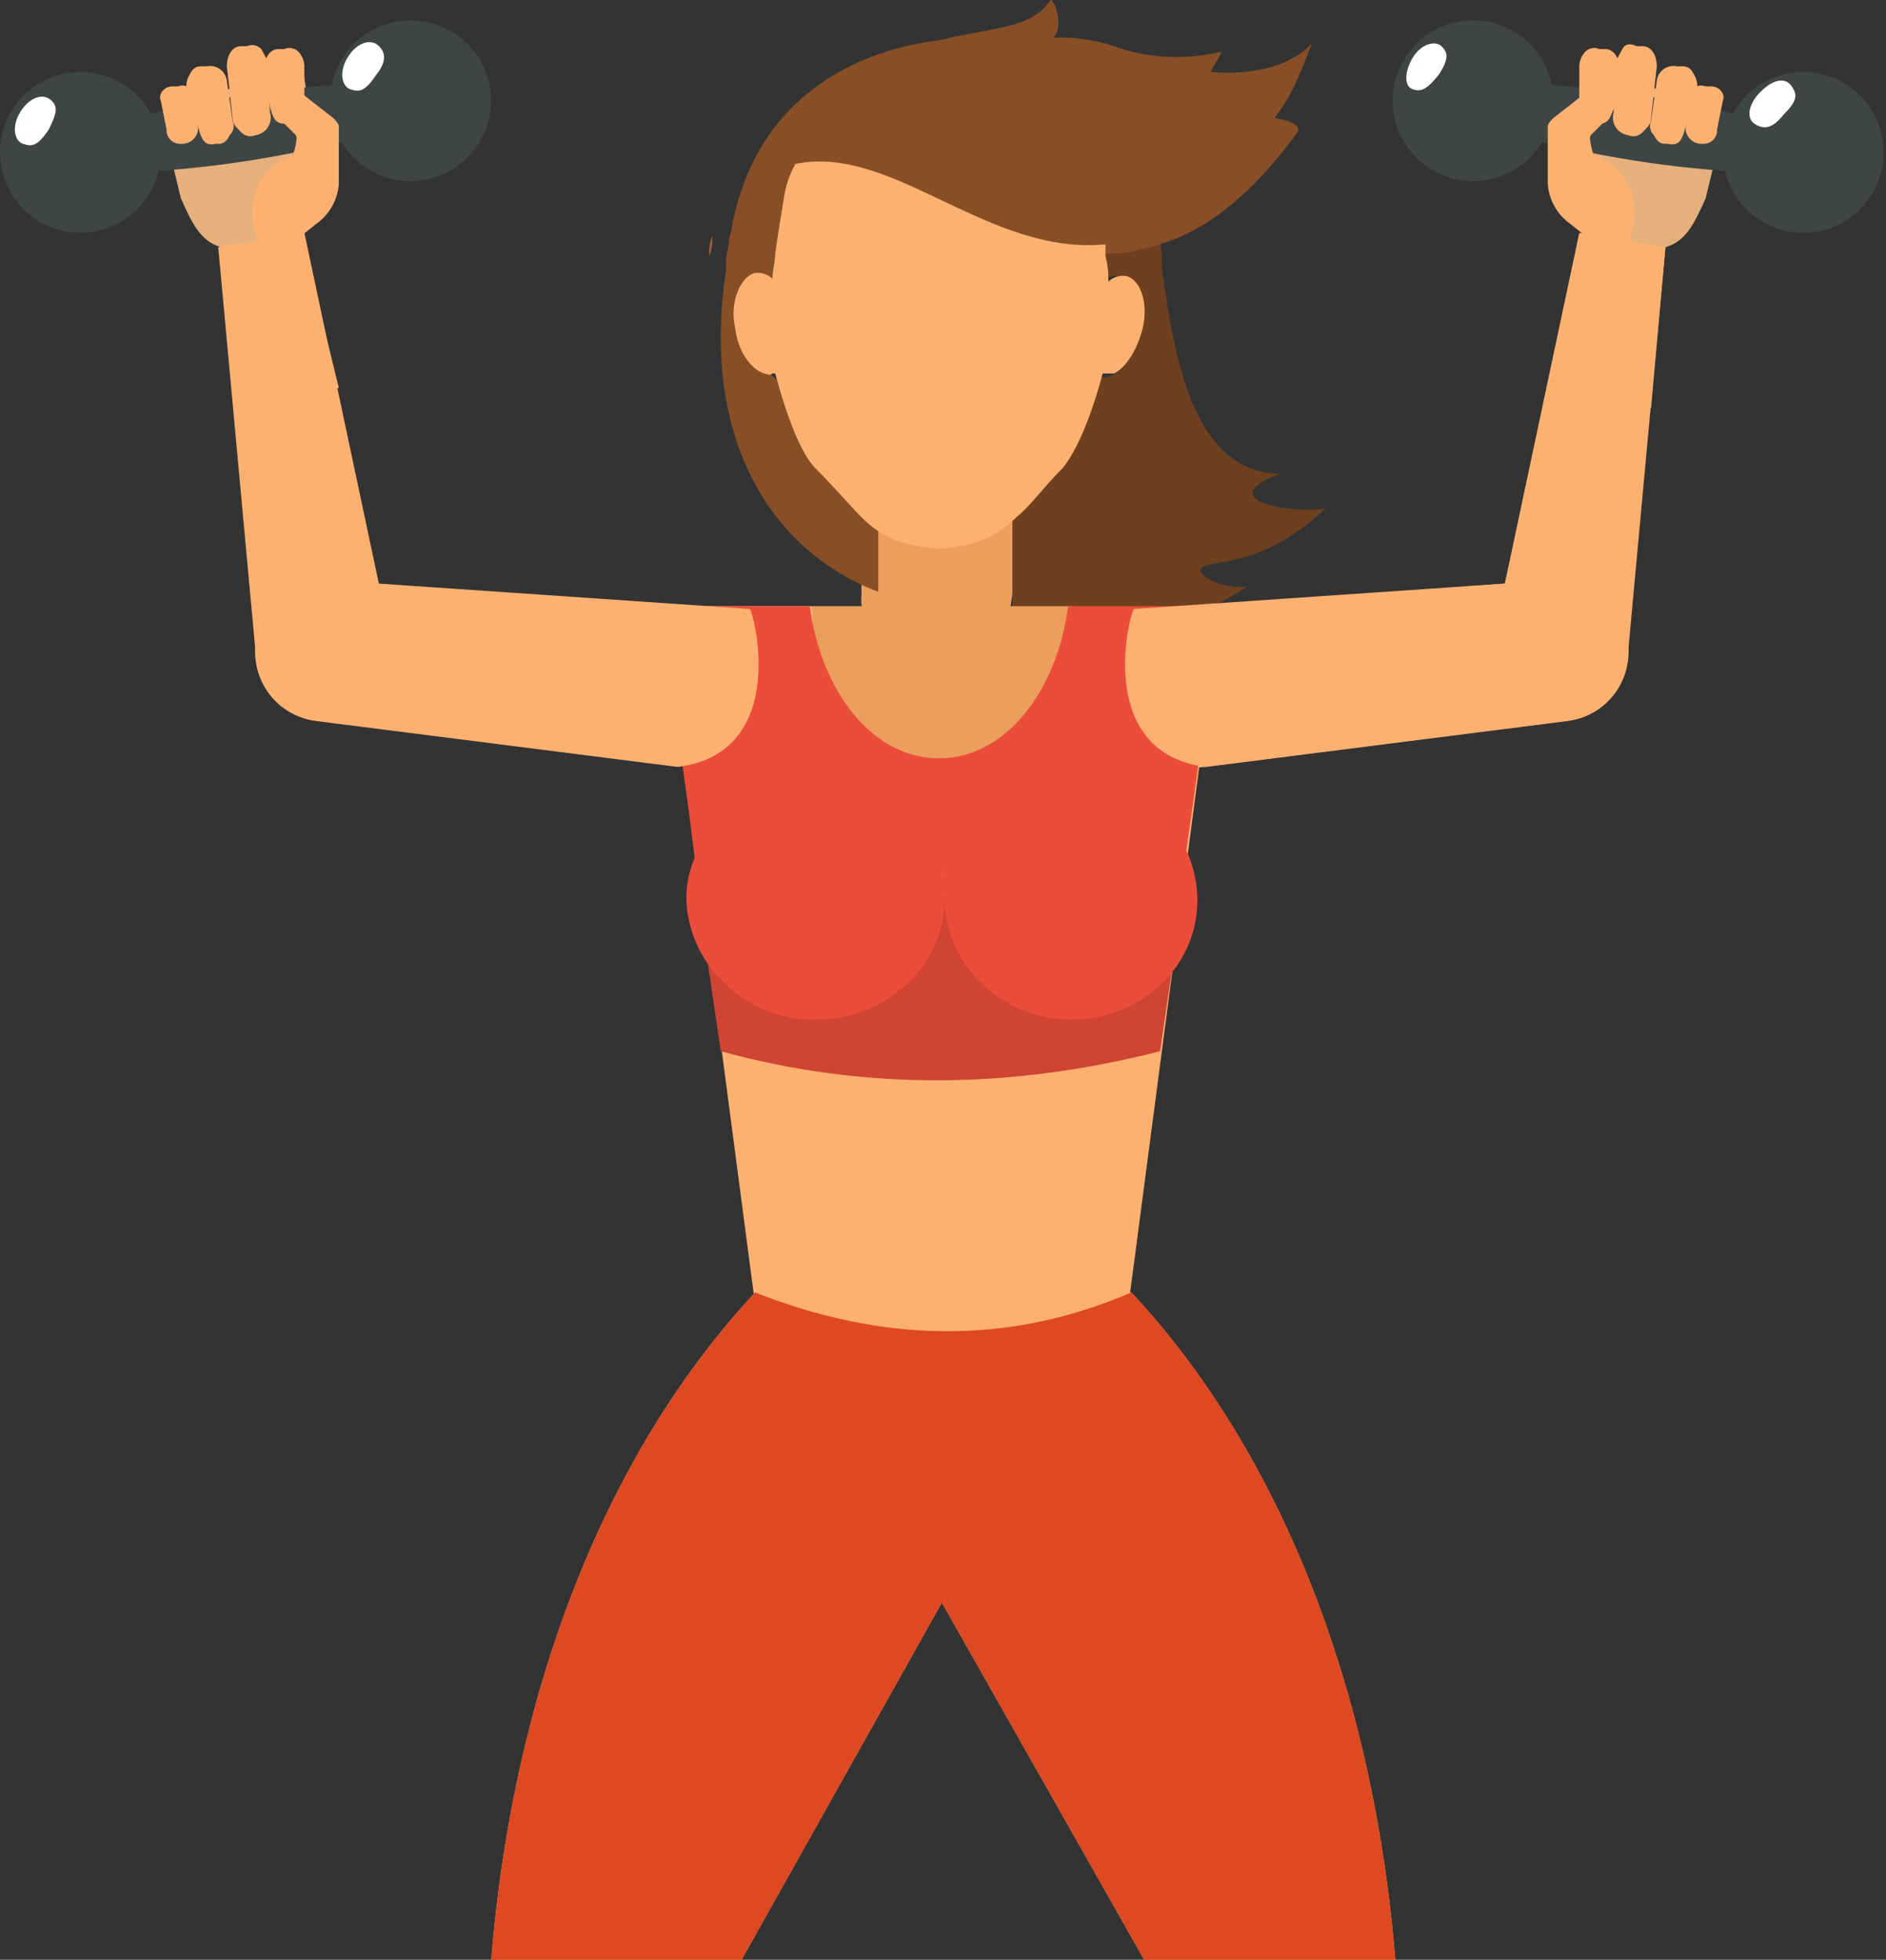 <svg width="128" height="133" viewBox="0 0 128 133" fill="none" xmlns="http://www.w3.org/2000/svg">
<rect x="0" y="0" width="128" height="133" fill="#333333" stroke="none"/>
<path d="M72.691 41.136C71.911 46.983 68.403 51.465 63.921 51.465C59.634 51.465 55.931 46.982 55.151 41.136H45.018L51.449 90.051L63.922 90.441L76.394 90.051L82.825 41.136H72.691Z" fill="#FDB171"/>
<path d="M78.842 18.14V17.556C78.842 16.776 78.647 15.997 78.647 15.412C77.41 16.156 75.998 16.559 74.554 16.581V17.361C74.554 18.14 74.749 18.728 74.749 19.114C75.06 18.815 75.49 18.672 75.918 18.725C76.893 18.92 77.672 20.674 77.286 22.427C77.091 23.986 76.312 25.155 75.337 25.545C75.142 25.545 74.948 25.74 74.753 25.545H74.558C73.778 28.468 72.804 31.002 71.83 31.976C70.462 33.344 69.491 34.51 68.712 35.289V41.525C72.025 41.331 75.143 46.008 84.692 39.772C83.133 40.161 80.6 38.797 81.769 38.404C82.938 38.011 86.057 38.209 89.954 34.507C87.616 34.897 82.16 33.922 86.836 32.168C81.376 31.977 79.817 25.546 78.842 18.14Z" fill="#6E4020"/>
<path d="M58.464 32.611V40.434C58.416 40.85 58.478 41.272 58.644 41.656C59.183 44.59 60.98 46.789 63.317 46.789H63.856C66.192 46.789 67.99 44.59 68.529 41.656C68.529 41.167 68.709 40.679 68.709 40.19V32.367C66.19 32.611 60.8 32.611 58.464 32.611Z" fill="#EC9E5D"/>
<rect x="55.151" y="41.136" width="17.734" height="17.929" fill="#EC9E5D"/>
<path d="M22.8 26.52L15.98 27.689L15.005 16.776C13.638 16.386 13.057 15.217 12.277 13.463L10.91 7.812C13.833 6.058 17.146 5.668 20.654 5.278L21.238 8.981L22.797 8.591V12.488C22.715 13.586 22.143 14.589 21.238 15.216L20.069 15.606L22.8 26.52Z" fill="#E6B07C"/>
<path d="M24.945 9.176C19.727 10.603 14.368 11.452 8.964 11.709L8.38 8.201C13.598 6.774 18.957 5.924 24.36 5.668L24.945 9.176Z" fill="#3D4545"/>
<circle cx="5.457" cy="10.345" r="5.457" fill="#3D4545"/>
<circle cx="27.868" cy="6.837" r="5.457" fill="#3D4545"/>
<path d="M3.313 8.786C2.533 9.955 2.144 9.955 1.559 9.76C0.974 9.565 0.779 8.591 1.364 7.617C1.949 6.642 2.923 6.249 3.508 6.837C3.897 7.227 3.897 7.616 3.313 8.786Z" fill="white"/>
<path d="M25.529 5.083C24.75 6.252 24.36 6.252 23.776 6.057C23.191 5.862 22.996 4.888 23.581 3.914C24.165 2.939 25.14 2.546 25.724 3.134C26.114 3.524 26.309 4.108 25.529 5.083Z" fill="white"/>
<path d="M18.319 7.227C18.514 8.006 18.708 8.396 19.293 8.396H20.073C20.462 8.396 20.267 8.396 20.462 8.201C20.657 8.006 20.657 7.422 20.657 7.032V4.499C20.65 4.137 20.511 3.791 20.267 3.524C20.017 3.259 19.626 3.18 19.293 3.33H18.903C18.319 3.33 17.929 3.914 17.929 4.697L18.319 7.227Z" fill="#FDB171"/>
<path d="M15.785 8.005C15.785 8.395 15.98 8.589 16.37 8.979C16.62 9.245 17.011 9.323 17.344 9.174C17.695 9.123 18.005 8.921 18.193 8.62C18.38 8.32 18.426 7.952 18.319 7.615L18.124 4.302C18.124 3.913 17.929 3.718 17.734 3.328C17.484 3.062 17.093 2.984 16.76 3.133H16.37C15.785 3.133 15.396 3.718 15.396 4.501L15.785 8.005Z" fill="#FDB171"/>
<path d="M13.447 8.591C13.642 9.37 13.837 9.958 14.616 9.76H14.811C15.201 9.76 15.396 9.565 15.59 9.175C15.856 8.925 15.934 8.534 15.785 8.201L15.396 5.473C15.355 5.157 15.184 4.872 14.925 4.687C14.665 4.502 14.34 4.434 14.028 4.499H13.638C13.249 4.499 13.054 4.694 12.859 5.083C12.682 5.375 12.613 5.72 12.664 6.058L13.447 8.591Z" fill="#FDB171"/>
<path d="M11.303 8.785C11.287 9.048 11.384 9.305 11.571 9.492C11.757 9.678 12.014 9.775 12.277 9.759H12.472C13.059 9.696 13.49 9.179 13.446 8.59L13.252 6.642C13.245 6.362 13.102 6.103 12.869 5.948C12.637 5.793 12.343 5.761 12.082 5.862H11.693C11.108 5.862 10.718 6.447 10.913 6.836L11.303 8.785Z" fill="#FDB171"/>
<path d="M17.734 18.53L17.344 15.802C16.961 14.768 17.015 13.624 17.492 12.631C17.97 11.638 18.831 10.882 19.878 10.537C19.878 10.537 20.267 9.368 20.072 9.169L19.098 8.195C18.124 7.221 18.124 6.246 18.319 5.857L18.514 5.662C18.652 5.478 18.868 5.37 19.098 5.37C19.328 5.37 19.545 5.478 19.683 5.662L20.852 6.636L22.606 8.004C22.8 8.198 22.995 8.393 22.995 8.588V12.486C22.914 13.583 22.341 14.586 21.436 15.214L20.462 15.993L22.995 26.322L19.098 27.101L17.734 18.53Z" fill="#FDB171"/>
<path d="M105.235 26.52L112.056 27.689L113.03 16.776C114.398 16.386 114.979 15.217 115.758 13.463L117.126 7.812C114.203 6.058 110.889 5.668 107.382 5.278L106.797 8.981L105.238 8.591V12.488C105.32 13.586 105.893 14.589 106.797 15.216L107.967 15.606L105.235 26.52Z" fill="#E6B07C"/>
<path d="M102.897 9.176C108.114 10.603 113.473 11.452 118.877 11.709L119.461 8.201C114.244 6.774 108.885 5.924 103.481 5.668L102.897 9.176Z" fill="#3D4545"/>
<circle cx="122.385" cy="10.345" r="5.457" fill="#3D4545"/>
<circle cx="99.974" cy="6.837" r="5.457" fill="#3D4545"/>
<path d="M121.02 7.812C121.995 6.837 121.995 6.444 121.605 5.863C121.215 5.282 120.436 5.278 119.461 6.253C118.682 7.032 118.487 8.006 119.072 8.396C119.656 8.786 120.241 8.786 121.02 7.812Z" fill="white"/>
<path d="M97.635 5.083C98.414 3.914 98.219 3.524 97.829 3.135C97.44 2.745 96.462 2.94 95.881 3.914C95.3 4.888 95.296 5.863 95.881 6.058C96.465 6.253 96.855 6.058 97.635 5.083Z" fill="white"/>
<path d="M109.523 7.227C109.328 8.006 109.133 8.396 108.548 8.396H107.769C107.379 8.396 107.574 8.396 107.379 8.201C107.184 8.006 107.184 7.422 107.184 7.032V4.499C107.192 4.137 107.33 3.791 107.574 3.524C107.824 3.259 108.215 3.18 108.548 3.33H108.938C109.523 3.33 109.912 3.914 109.912 4.697L109.523 7.227Z" fill="#FDB171"/>
<path d="M112.056 8.006C112.056 8.396 111.861 8.591 111.471 8.981C111.221 9.247 110.83 9.325 110.497 9.176C110.147 9.125 109.836 8.922 109.649 8.622C109.461 8.322 109.415 7.954 109.523 7.617L109.718 4.304C109.718 3.914 109.912 3.719 110.107 3.33C110.302 2.94 110.692 2.94 111.082 3.135H111.471C112.056 3.135 112.446 3.719 112.446 4.502L112.056 8.006Z" fill="#FDB171"/>
<path d="M114.397 8.591C114.202 9.37 114.007 9.958 113.228 9.76H113.03C112.64 9.76 112.445 9.565 112.25 9.175C111.984 8.925 111.906 8.534 112.055 8.201L112.445 5.473C112.486 5.157 112.656 4.872 112.916 4.687C113.176 4.502 113.5 4.434 113.812 4.499H114.202C114.592 4.499 114.787 4.694 114.982 5.083C115.158 5.375 115.227 5.72 115.177 6.058L114.397 8.591Z" fill="#FDB171"/>
<path d="M116.538 8.785C116.554 9.048 116.456 9.305 116.27 9.492C116.084 9.678 115.826 9.775 115.564 9.759H115.369C114.782 9.696 114.35 9.179 114.394 8.59L114.589 6.642C114.596 6.362 114.739 6.103 114.971 5.948C115.204 5.793 115.498 5.761 115.758 5.862H116.148C116.733 5.862 117.122 6.447 116.928 6.836L116.538 8.785Z" fill="#FDB171"/>
<path d="M110.305 18.53L110.695 15.802C111.078 14.768 111.024 13.624 110.547 12.631C110.069 11.638 109.208 10.882 108.161 10.537C108.161 10.537 107.772 9.368 107.967 9.169L108.941 8.195C109.915 7.221 109.915 6.246 109.72 5.857L109.525 5.662C109.387 5.478 109.171 5.37 108.941 5.37C108.711 5.37 108.494 5.478 108.356 5.662L107.187 6.636L105.433 8.004C105.238 8.198 105.044 8.393 105.044 8.588V12.486C105.125 13.583 105.698 14.586 106.602 15.214L107.577 15.993L105.04 26.325L108.743 27.104L110.305 18.53Z" fill="#FDB171"/>
<path d="M81.655 52.049L106.21 48.931C108.779 48.581 110.597 46.242 110.302 43.666C110.052 41.101 107.806 39.201 105.235 39.38L78.926 41.328V49.903C78.996 50.553 79.325 51.147 79.838 51.551C80.352 51.955 81.007 52.135 81.655 52.049Z" fill="#FFCF9F"/>
<path d="M22.022 48.931C20.776 48.948 19.577 48.461 18.696 47.58C17.815 46.699 17.328 45.499 17.344 44.254L14.811 16.776L20.658 15.802L26.699 44.254C26.749 45.509 26.272 46.728 25.384 47.616C24.496 48.504 23.277 48.981 22.022 48.931Z" fill="#FDB171"/>
<path d="M105.82 48.931C107.066 48.948 108.265 48.461 109.146 47.58C110.027 46.699 110.514 45.5 110.498 44.254L113.031 16.776L107.184 15.802L101.143 44.254C101.126 45.5 101.614 46.699 102.495 47.58C103.375 48.461 104.575 48.948 105.82 48.931Z" fill="#FDB171"/>
<path d="M48.136 17.364C48.104 16.9 48.17 16.434 48.331 15.997C48.377 16.462 48.31 16.931 48.136 17.364Z" fill="#A15E2E"/>
<path d="M86.5 8.007C87.669 6.448 88.059 5.474 89.033 2.94C89.033 2.94 87.279 5.278 82.212 4.889C82.017 4.889 83.187 3.33 82.797 3.521C80.611 4.052 78.322 3.985 76.171 3.326C74.678 2.761 73.089 2.496 71.493 2.547C72.273 1.767 71.493 -0.181 71.299 0.014C69.931 1.962 67.791 1.767 63.698 2.742C60.385 3.131 51.616 5.08 49.666 15.409C49.666 15.799 49.472 15.994 49.472 16.384C49.472 16.773 49.277 17.163 49.277 17.751V18.336C47.523 29.833 52.395 37.434 59.605 40.163V35.68C58.826 34.901 57.852 33.731 56.487 32.367C55.513 31.198 54.539 28.86 53.759 25.936H52.98C52.2 25.546 51.421 24.377 51.031 22.818C50.642 20.87 51.421 19.116 52.399 19.116C52.827 19.063 53.257 19.206 53.568 19.506C53.536 18.914 53.602 18.322 53.763 17.752C53.958 16.384 54.153 15.219 54.347 14.049C54.548 13.251 54.808 12.47 55.127 11.711C61.753 10.344 68.186 17.947 76.174 17.168C77.584 16.96 78.96 16.567 80.266 15.999C82.8 14.829 85.334 12.686 88.061 8.983C88.449 8.201 86.309 8.007 86.5 8.007Z" fill="#884F27"/>
<path d="M76.393 18.725C75.965 18.672 75.535 18.815 75.224 19.114C75.236 18.524 75.171 17.934 75.029 17.361V16.581C67.039 17.361 60.608 9.76 53.982 11.124C53.577 11.848 53.312 12.641 53.202 13.463C53.007 14.632 52.812 15.801 52.617 17.165C52.617 17.75 52.423 18.334 52.423 18.919C52.112 18.619 51.682 18.476 51.254 18.529C50.279 18.724 49.5 20.478 49.886 22.232C50.081 23.791 50.86 24.96 51.835 25.349C52.029 25.349 52.224 25.544 52.419 25.349H52.614C53.394 28.272 54.368 30.806 55.342 31.781C56.71 33.148 57.681 34.314 58.46 35.093C59.828 36.461 61.188 37.042 63.725 37.237C66.258 37.042 67.622 36.457 68.99 35.093C69.964 34.314 70.743 33.145 72.107 31.781C73.082 30.611 74.056 28.273 74.835 25.349H75.615C76.394 24.96 77.174 23.791 77.564 22.232C77.953 20.478 77.368 18.919 76.393 18.725Z" fill="#FDB171"/>
<path d="M79.706 64.717L78.732 71.343C68.793 73.876 58.855 74.071 48.915 71.343L47.941 64.717C49.8 66.436 52.23 67.408 54.762 67.445C59.829 67.445 63.924 63.743 63.924 59.26C63.924 63.742 68.016 67.445 72.888 67.445C75.808 67.25 78.147 66.276 79.706 64.717Z" fill="#CF4433"/>
<path d="M82.824 41.136L80.876 55.168L79.508 64.717C77.703 66.374 75.333 67.28 72.882 67.25C67.815 67.25 63.918 63.547 63.918 59.065C63.918 63.547 59.825 67.25 54.756 67.25C52.206 67.303 49.744 66.318 47.935 64.522L46.765 55.168L44.822 41.136H54.956C55.735 46.983 59.244 51.465 63.725 51.465C68.207 51.465 71.716 46.982 72.495 41.136H82.824Z" fill="#EB4D3A"/>
<path d="M45.992 52.049L21.437 48.931C18.868 48.581 17.05 46.242 17.345 43.666C17.595 41.101 19.841 39.201 22.412 39.38L50.864 41.328C51.059 41.136 53.787 51.075 45.992 52.049Z" fill="#FDB171"/>
<path d="M63.921 108.76L45.018 142.475C41.51 147.931 31.571 146.177 33.13 136.238C34.105 116.556 40.536 99.211 51.254 87.713C59.634 91.026 68.211 91.415 76.784 87.713C87.502 99.211 93.933 116.556 94.907 136.238C96.466 146.177 86.332 147.93 83.02 142.475L63.921 108.76Z" fill="#FDB171"/>
<path d="M64.116 61.014C64.116 65.496 60.219 69.199 55.346 69.199C52.911 69.25 50.571 68.257 48.915 66.471C47.481 65.008 46.647 63.061 46.577 61.014C46.574 59.628 46.98 58.272 47.746 57.116C49.349 54.45 52.235 52.821 55.346 52.829C60.219 53.023 64.116 56.531 64.116 61.014Z" fill="#EB4D3A"/>
<path d="M81.265 61.014C81.287 63.137 80.443 65.178 78.927 66.665C77.274 68.315 75.026 69.229 72.691 69.199C68.013 69.199 64.116 65.496 64.116 61.014C64.116 56.531 68.013 52.829 72.691 52.829C75.697 52.834 78.492 54.379 80.096 56.922C80.84 58.159 81.243 59.57 81.265 61.014Z" fill="#EB4D3A"/>
<path d="M81.85 52.049L106.405 48.931C108.974 48.582 110.792 46.243 110.498 43.667C110.247 41.102 108.002 39.202 105.431 39.38L76.978 41.328C76.781 41.136 74.055 51.075 81.85 52.049Z" fill="#FDB171"/>
<path d="M63.921 108.76L45.018 142.475C41.51 147.931 31.571 146.177 33.13 136.238C34.105 116.556 40.536 99.211 51.254 87.713C59.634 91.026 68.211 91.415 76.784 87.713C87.502 99.211 93.933 116.556 94.907 136.238C96.466 146.177 86.332 147.93 83.02 142.475L63.921 108.76Z" fill="#DE4922"/>
</svg>
